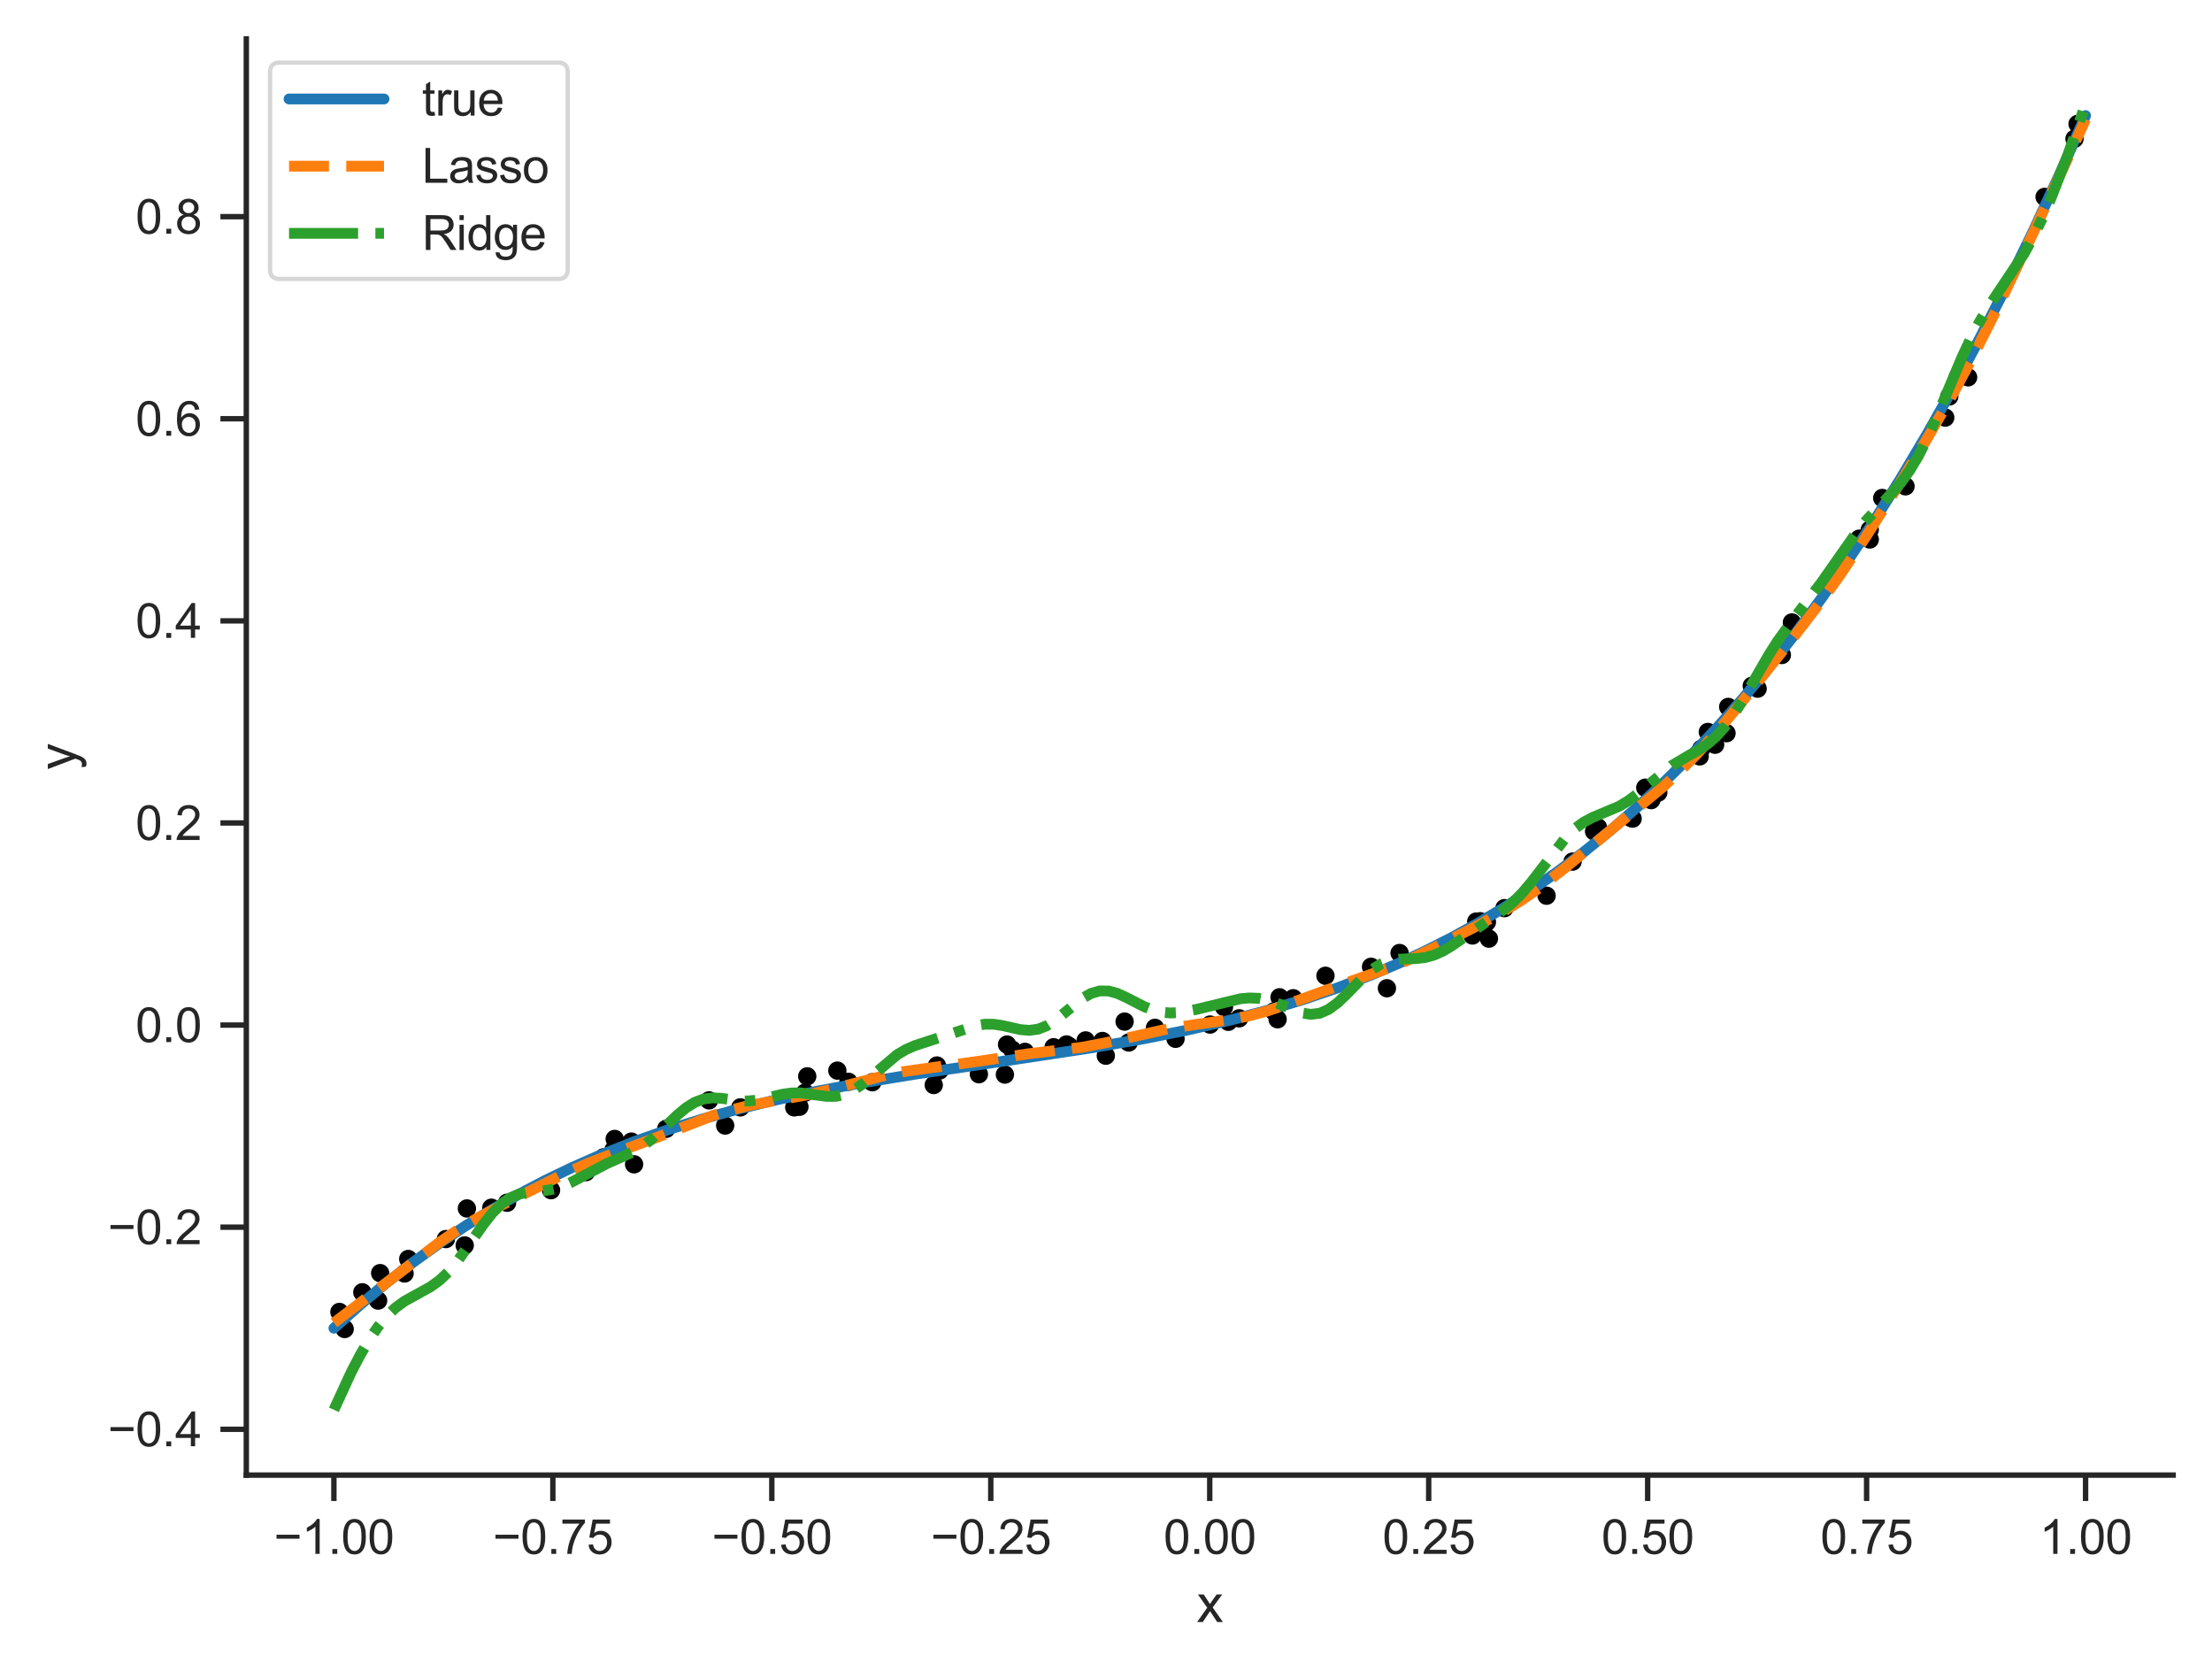 <?xml version="1.0" encoding="utf-8" standalone="no"?>
<!DOCTYPE svg PUBLIC "-//W3C//DTD SVG 1.1//EN"
  "http://www.w3.org/Graphics/SVG/1.1/DTD/svg11.dtd">
<svg xmlns:xlink="http://www.w3.org/1999/xlink" width="409.971pt" height="309.639pt" viewBox="0 0 409.971 309.639" xmlns="http://www.w3.org/2000/svg" version="1.1">
 <defs>
  <style type="text/css">*{stroke-linejoin: round; stroke-linecap: butt}</style>
 </defs>
 <g id="figure_1">
  <g id="patch_1">
   <path d="M 0 309.639 
L 409.971 309.639 
L 409.971 0 
L 0 0 
z
" style="fill: #ffffff"/>
  </g>
  <g id="axes_1">
   <g id="patch_2">
    <path d="M 45.651 273.312 
L 402.771 273.312 
L 402.771 7.2 
L 45.651 7.2 
z
" style="fill: #ffffff"/>
   </g>
   <g id="matplotlib.axis_1">
    <g id="xtick_1">
     <g id="line2d_1">
      <defs>
       <path id="m4ffae5118e" d="M 0 0 
L 0 4.8 
" style="stroke: #262626"/>
      </defs>
      <g>
       <use xlink:href="#m4ffae5118e" x="61.884" y="273.312" style="fill: #262626; stroke: #262626"/>
      </g>
     </g>
     <g id="text_1">
      <!-- −1.00 -->
      <g style="fill: #262626" transform="translate(50.751 287.911) scale(0.088 -0.088)">
       <defs>
        <path id="ArialMT-2212" d="M 3381 1997 
L 356 1997 
L 356 2522 
L 3381 2522 
L 3381 1997 
z
" transform="scale(0.016)"/>
        <path id="ArialMT-31" d="M 2384 0 
L 1822 0 
L 1822 3584 
Q 1619 3391 1289 3197 
Q 959 3003 697 2906 
L 697 3450 
Q 1169 3672 1522 3987 
Q 1875 4303 2022 4600 
L 2384 4600 
L 2384 0 
z
" transform="scale(0.016)"/>
        <path id="ArialMT-2e" d="M 581 0 
L 581 641 
L 1222 641 
L 1222 0 
L 581 0 
z
" transform="scale(0.016)"/>
        <path id="ArialMT-30" d="M 266 2259 
Q 266 3072 433 3567 
Q 600 4063 929 4331 
Q 1259 4600 1759 4600 
Q 2128 4600 2406 4451 
Q 2684 4303 2865 4023 
Q 3047 3744 3150 3342 
Q 3253 2941 3253 2259 
Q 3253 1453 3087 958 
Q 2922 463 2592 192 
Q 2263 -78 1759 -78 
Q 1097 -78 719 397 
Q 266 969 266 2259 
z
M 844 2259 
Q 844 1131 1108 757 
Q 1372 384 1759 384 
Q 2147 384 2411 759 
Q 2675 1134 2675 2259 
Q 2675 3391 2411 3762 
Q 2147 4134 1753 4134 
Q 1366 4134 1134 3806 
Q 844 3388 844 2259 
z
" transform="scale(0.016)"/>
       </defs>
       <use xlink:href="#ArialMT-2212"/>
       <use xlink:href="#ArialMT-31" x="58.398"/>
       <use xlink:href="#ArialMT-2e" x="114.014"/>
       <use xlink:href="#ArialMT-30" x="141.797"/>
       <use xlink:href="#ArialMT-30" x="197.412"/>
      </g>
     </g>
    </g>
    <g id="xtick_2">
     <g id="line2d_2">
      <g>
       <use xlink:href="#m4ffae5118e" x="102.466" y="273.312" style="fill: #262626; stroke: #262626"/>
      </g>
     </g>
     <g id="text_2">
      <!-- −0.75 -->
      <g style="fill: #262626" transform="translate(91.333 287.911) scale(0.088 -0.088)">
       <defs>
        <path id="ArialMT-37" d="M 303 3981 
L 303 4522 
L 3269 4522 
L 3269 4084 
Q 2831 3619 2401 2847 
Q 1972 2075 1738 1259 
Q 1569 684 1522 0 
L 944 0 
Q 953 541 1156 1306 
Q 1359 2072 1739 2783 
Q 2119 3494 2547 3981 
L 303 3981 
z
" transform="scale(0.016)"/>
        <path id="ArialMT-35" d="M 266 1200 
L 856 1250 
Q 922 819 1161 601 
Q 1400 384 1738 384 
Q 2144 384 2425 690 
Q 2706 997 2706 1503 
Q 2706 1984 2436 2262 
Q 2166 2541 1728 2541 
Q 1456 2541 1237 2417 
Q 1019 2294 894 2097 
L 366 2166 
L 809 4519 
L 3088 4519 
L 3088 3981 
L 1259 3981 
L 1013 2750 
Q 1425 3038 1878 3038 
Q 2478 3038 2890 2622 
Q 3303 2206 3303 1553 
Q 3303 931 2941 478 
Q 2500 -78 1738 -78 
Q 1113 -78 717 272 
Q 322 622 266 1200 
z
" transform="scale(0.016)"/>
       </defs>
       <use xlink:href="#ArialMT-2212"/>
       <use xlink:href="#ArialMT-30" x="58.398"/>
       <use xlink:href="#ArialMT-2e" x="114.014"/>
       <use xlink:href="#ArialMT-37" x="141.797"/>
       <use xlink:href="#ArialMT-35" x="197.412"/>
      </g>
     </g>
    </g>
    <g id="xtick_3">
     <g id="line2d_3">
      <g>
       <use xlink:href="#m4ffae5118e" x="143.048" y="273.312" style="fill: #262626; stroke: #262626"/>
      </g>
     </g>
     <g id="text_3">
      <!-- −0.50 -->
      <g style="fill: #262626" transform="translate(131.915 287.911) scale(0.088 -0.088)">
       <use xlink:href="#ArialMT-2212"/>
       <use xlink:href="#ArialMT-30" x="58.398"/>
       <use xlink:href="#ArialMT-2e" x="114.014"/>
       <use xlink:href="#ArialMT-35" x="141.797"/>
       <use xlink:href="#ArialMT-30" x="197.412"/>
      </g>
     </g>
    </g>
    <g id="xtick_4">
     <g id="line2d_4">
      <g>
       <use xlink:href="#m4ffae5118e" x="183.629" y="273.312" style="fill: #262626; stroke: #262626"/>
      </g>
     </g>
     <g id="text_4">
      <!-- −0.25 -->
      <g style="fill: #262626" transform="translate(172.497 287.911) scale(0.088 -0.088)">
       <defs>
        <path id="ArialMT-32" d="M 3222 541 
L 3222 0 
L 194 0 
Q 188 203 259 391 
Q 375 700 629 1000 
Q 884 1300 1366 1694 
Q 2113 2306 2375 2664 
Q 2638 3022 2638 3341 
Q 2638 3675 2398 3904 
Q 2159 4134 1775 4134 
Q 1369 4134 1125 3890 
Q 881 3647 878 3216 
L 300 3275 
Q 359 3922 746 4261 
Q 1134 4600 1788 4600 
Q 2447 4600 2831 4234 
Q 3216 3869 3216 3328 
Q 3216 3053 3103 2787 
Q 2991 2522 2730 2228 
Q 2469 1934 1863 1422 
Q 1356 997 1212 845 
Q 1069 694 975 541 
L 3222 541 
z
" transform="scale(0.016)"/>
       </defs>
       <use xlink:href="#ArialMT-2212"/>
       <use xlink:href="#ArialMT-30" x="58.398"/>
       <use xlink:href="#ArialMT-2e" x="114.014"/>
       <use xlink:href="#ArialMT-32" x="141.797"/>
       <use xlink:href="#ArialMT-35" x="197.412"/>
      </g>
     </g>
    </g>
    <g id="xtick_5">
     <g id="line2d_5">
      <g>
       <use xlink:href="#m4ffae5118e" x="224.211" y="273.312" style="fill: #262626; stroke: #262626"/>
      </g>
     </g>
     <g id="text_5">
      <!-- 0.00 -->
      <g style="fill: #262626" transform="translate(215.648 287.911) scale(0.088 -0.088)">
       <use xlink:href="#ArialMT-30"/>
       <use xlink:href="#ArialMT-2e" x="55.615"/>
       <use xlink:href="#ArialMT-30" x="83.398"/>
       <use xlink:href="#ArialMT-30" x="139.014"/>
      </g>
     </g>
    </g>
    <g id="xtick_6">
     <g id="line2d_6">
      <g>
       <use xlink:href="#m4ffae5118e" x="264.793" y="273.312" style="fill: #262626; stroke: #262626"/>
      </g>
     </g>
     <g id="text_6">
      <!-- 0.25 -->
      <g style="fill: #262626" transform="translate(256.23 287.911) scale(0.088 -0.088)">
       <use xlink:href="#ArialMT-30"/>
       <use xlink:href="#ArialMT-2e" x="55.615"/>
       <use xlink:href="#ArialMT-32" x="83.398"/>
       <use xlink:href="#ArialMT-35" x="139.014"/>
      </g>
     </g>
    </g>
    <g id="xtick_7">
     <g id="line2d_7">
      <g>
       <use xlink:href="#m4ffae5118e" x="305.375" y="273.312" style="fill: #262626; stroke: #262626"/>
      </g>
     </g>
     <g id="text_7">
      <!-- 0.50 -->
      <g style="fill: #262626" transform="translate(296.812 287.911) scale(0.088 -0.088)">
       <use xlink:href="#ArialMT-30"/>
       <use xlink:href="#ArialMT-2e" x="55.615"/>
       <use xlink:href="#ArialMT-35" x="83.398"/>
       <use xlink:href="#ArialMT-30" x="139.014"/>
      </g>
     </g>
    </g>
    <g id="xtick_8">
     <g id="line2d_8">
      <g>
       <use xlink:href="#m4ffae5118e" x="345.957" y="273.312" style="fill: #262626; stroke: #262626"/>
      </g>
     </g>
     <g id="text_8">
      <!-- 0.75 -->
      <g style="fill: #262626" transform="translate(337.394 287.911) scale(0.088 -0.088)">
       <use xlink:href="#ArialMT-30"/>
       <use xlink:href="#ArialMT-2e" x="55.615"/>
       <use xlink:href="#ArialMT-37" x="83.398"/>
       <use xlink:href="#ArialMT-35" x="139.014"/>
      </g>
     </g>
    </g>
    <g id="xtick_9">
     <g id="line2d_9">
      <g>
       <use xlink:href="#m4ffae5118e" x="386.539" y="273.312" style="fill: #262626; stroke: #262626"/>
      </g>
     </g>
     <g id="text_9">
      <!-- 1.00 -->
      <g style="fill: #262626" transform="translate(377.976 287.911) scale(0.088 -0.088)">
       <use xlink:href="#ArialMT-31"/>
       <use xlink:href="#ArialMT-2e" x="55.615"/>
       <use xlink:href="#ArialMT-30" x="83.398"/>
       <use xlink:href="#ArialMT-30" x="139.014"/>
      </g>
     </g>
    </g>
    <g id="text_10">
     <!-- x -->
     <g style="fill: #262626" transform="translate(221.811 300.531) scale(0.096 -0.096)">
      <defs>
       <path id="ArialMT-78" d="M 47 0 
L 1259 1725 
L 138 3319 
L 841 3319 
L 1350 2541 
Q 1494 2319 1581 2169 
Q 1719 2375 1834 2534 
L 2394 3319 
L 3066 3319 
L 1919 1756 
L 3153 0 
L 2463 0 
L 1781 1031 
L 1600 1309 
L 728 0 
L 47 0 
z
" transform="scale(0.016)"/>
      </defs>
      <use xlink:href="#ArialMT-78"/>
     </g>
    </g>
   </g>
   <g id="matplotlib.axis_2">
    <g id="ytick_1">
     <g id="line2d_10">
      <defs>
       <path id="m0f56c3522c" d="M 0 0 
L -4.8 0 
" style="stroke: #262626"/>
      </defs>
      <g>
       <use xlink:href="#m0f56c3522c" x="45.651" y="264.824" style="fill: #262626; stroke: #262626"/>
      </g>
     </g>
     <g id="text_11">
      <!-- −0.4 -->
      <g style="fill: #262626" transform="translate(19.98 267.973) scale(0.088 -0.088)">
       <defs>
        <path id="ArialMT-34" d="M 2069 0 
L 2069 1097 
L 81 1097 
L 81 1613 
L 2172 4581 
L 2631 4581 
L 2631 1613 
L 3250 1613 
L 3250 1097 
L 2631 1097 
L 2631 0 
L 2069 0 
z
M 2069 1613 
L 2069 3678 
L 634 1613 
L 2069 1613 
z
" transform="scale(0.016)"/>
       </defs>
       <use xlink:href="#ArialMT-2212"/>
       <use xlink:href="#ArialMT-30" x="58.398"/>
       <use xlink:href="#ArialMT-2e" x="114.014"/>
       <use xlink:href="#ArialMT-34" x="141.797"/>
      </g>
     </g>
    </g>
    <g id="ytick_2">
     <g id="line2d_11">
      <g>
       <use xlink:href="#m0f56c3522c" x="45.651" y="227.377" style="fill: #262626; stroke: #262626"/>
      </g>
     </g>
     <g id="text_12">
      <!-- −0.2 -->
      <g style="fill: #262626" transform="translate(19.98 230.526) scale(0.088 -0.088)">
       <use xlink:href="#ArialMT-2212"/>
       <use xlink:href="#ArialMT-30" x="58.398"/>
       <use xlink:href="#ArialMT-2e" x="114.014"/>
       <use xlink:href="#ArialMT-32" x="141.797"/>
      </g>
     </g>
    </g>
    <g id="ytick_3">
     <g id="line2d_12">
      <g>
       <use xlink:href="#m0f56c3522c" x="45.651" y="189.93" style="fill: #262626; stroke: #262626"/>
      </g>
     </g>
     <g id="text_13">
      <!-- 0.0 -->
      <g style="fill: #262626" transform="translate(25.119 193.079) scale(0.088 -0.088)">
       <use xlink:href="#ArialMT-30"/>
       <use xlink:href="#ArialMT-2e" x="55.615"/>
       <use xlink:href="#ArialMT-30" x="83.398"/>
      </g>
     </g>
    </g>
    <g id="ytick_4">
     <g id="line2d_13">
      <g>
       <use xlink:href="#m0f56c3522c" x="45.651" y="152.483" style="fill: #262626; stroke: #262626"/>
      </g>
     </g>
     <g id="text_14">
      <!-- 0.2 -->
      <g style="fill: #262626" transform="translate(25.119 155.632) scale(0.088 -0.088)">
       <use xlink:href="#ArialMT-30"/>
       <use xlink:href="#ArialMT-2e" x="55.615"/>
       <use xlink:href="#ArialMT-32" x="83.398"/>
      </g>
     </g>
    </g>
    <g id="ytick_5">
     <g id="line2d_14">
      <g>
       <use xlink:href="#m0f56c3522c" x="45.651" y="115.036" style="fill: #262626; stroke: #262626"/>
      </g>
     </g>
     <g id="text_15">
      <!-- 0.4 -->
      <g style="fill: #262626" transform="translate(25.119 118.185) scale(0.088 -0.088)">
       <use xlink:href="#ArialMT-30"/>
       <use xlink:href="#ArialMT-2e" x="55.615"/>
       <use xlink:href="#ArialMT-34" x="83.398"/>
      </g>
     </g>
    </g>
    <g id="ytick_6">
     <g id="line2d_15">
      <g>
       <use xlink:href="#m0f56c3522c" x="45.651" y="77.589" style="fill: #262626; stroke: #262626"/>
      </g>
     </g>
     <g id="text_16">
      <!-- 0.6 -->
      <g style="fill: #262626" transform="translate(25.119 80.738) scale(0.088 -0.088)">
       <defs>
        <path id="ArialMT-36" d="M 3184 3459 
L 2625 3416 
Q 2550 3747 2413 3897 
Q 2184 4138 1850 4138 
Q 1581 4138 1378 3988 
Q 1113 3794 959 3422 
Q 806 3050 800 2363 
Q 1003 2672 1297 2822 
Q 1591 2972 1913 2972 
Q 2475 2972 2870 2558 
Q 3266 2144 3266 1488 
Q 3266 1056 3080 686 
Q 2894 316 2569 119 
Q 2244 -78 1831 -78 
Q 1128 -78 684 439 
Q 241 956 241 2144 
Q 241 3472 731 4075 
Q 1159 4600 1884 4600 
Q 2425 4600 2770 4297 
Q 3116 3994 3184 3459 
z
M 888 1484 
Q 888 1194 1011 928 
Q 1134 663 1356 523 
Q 1578 384 1822 384 
Q 2178 384 2434 671 
Q 2691 959 2691 1453 
Q 2691 1928 2437 2201 
Q 2184 2475 1800 2475 
Q 1419 2475 1153 2201 
Q 888 1928 888 1484 
z
" transform="scale(0.016)"/>
       </defs>
       <use xlink:href="#ArialMT-30"/>
       <use xlink:href="#ArialMT-2e" x="55.615"/>
       <use xlink:href="#ArialMT-36" x="83.398"/>
      </g>
     </g>
    </g>
    <g id="ytick_7">
     <g id="line2d_16">
      <g>
       <use xlink:href="#m0f56c3522c" x="45.651" y="40.142" style="fill: #262626; stroke: #262626"/>
      </g>
     </g>
     <g id="text_17">
      <!-- 0.8 -->
      <g style="fill: #262626" transform="translate(25.119 43.291) scale(0.088 -0.088)">
       <defs>
        <path id="ArialMT-38" d="M 1131 2484 
Q 781 2613 612 2850 
Q 444 3088 444 3419 
Q 444 3919 803 4259 
Q 1163 4600 1759 4600 
Q 2359 4600 2725 4251 
Q 3091 3903 3091 3403 
Q 3091 3084 2923 2848 
Q 2756 2613 2416 2484 
Q 2838 2347 3058 2040 
Q 3278 1734 3278 1309 
Q 3278 722 2862 322 
Q 2447 -78 1769 -78 
Q 1091 -78 675 323 
Q 259 725 259 1325 
Q 259 1772 486 2073 
Q 713 2375 1131 2484 
z
M 1019 3438 
Q 1019 3113 1228 2906 
Q 1438 2700 1772 2700 
Q 2097 2700 2305 2904 
Q 2513 3109 2513 3406 
Q 2513 3716 2298 3927 
Q 2084 4138 1766 4138 
Q 1444 4138 1231 3931 
Q 1019 3725 1019 3438 
z
M 838 1322 
Q 838 1081 952 856 
Q 1066 631 1291 507 
Q 1516 384 1775 384 
Q 2178 384 2440 643 
Q 2703 903 2703 1303 
Q 2703 1709 2433 1975 
Q 2163 2241 1756 2241 
Q 1359 2241 1098 1978 
Q 838 1716 838 1322 
z
" transform="scale(0.016)"/>
       </defs>
       <use xlink:href="#ArialMT-30"/>
       <use xlink:href="#ArialMT-2e" x="55.615"/>
       <use xlink:href="#ArialMT-38" x="83.398"/>
      </g>
     </g>
    </g>
    <g id="text_18">
     <!-- y -->
     <g style="fill: #262626" transform="translate(13.959 142.656) rotate(-90) scale(0.096 -0.096)">
      <defs>
       <path id="ArialMT-79" d="M 397 -1278 
L 334 -750 
Q 519 -800 656 -800 
Q 844 -800 956 -737 
Q 1069 -675 1141 -563 
Q 1194 -478 1313 -144 
Q 1328 -97 1363 -6 
L 103 3319 
L 709 3319 
L 1400 1397 
Q 1534 1031 1641 628 
Q 1738 1016 1872 1384 
L 2581 3319 
L 3144 3319 
L 1881 -56 
Q 1678 -603 1566 -809 
Q 1416 -1088 1222 -1217 
Q 1028 -1347 759 -1347 
Q 597 -1347 397 -1278 
z
" transform="scale(0.016)"/>
      </defs>
      <use xlink:href="#ArialMT-79"/>
     </g>
    </g>
   </g>
   <g id="line2d_17">
    <defs>
     <path id="m1224a6c3ea" d="M 0 1.2 
C 0.318 1.2 0.623 1.074 0.849 0.849 
C 1.074 0.623 1.2 0.318 1.2 0 
C 1.2 -0.318 1.074 -0.623 0.849 -0.849 
C 0.623 -1.074 0.318 -1.2 0 -1.2 
C -0.318 -1.2 -0.623 -1.074 -0.849 -0.849 
C -1.074 -0.623 -1.2 -0.318 -1.2 0 
C -1.2 0.318 -1.074 0.623 -0.849 0.849 
C -0.623 1.074 -0.318 1.2 0 1.2 
z
" style="stroke: #000000"/>
    </defs>
    <g clip-path="url(#p8f80395a27)">
     <use xlink:href="#m1224a6c3ea" x="275.954" y="173.915" style="stroke: #000000"/>
     <use xlink:href="#m1224a6c3ea" x="272.902" y="173.33" style="stroke: #000000"/>
     <use xlink:href="#m1224a6c3ea" x="186.645" y="193.536" style="stroke: #000000"/>
     <use xlink:href="#m1224a6c3ea" x="315.018" y="140.147" style="stroke: #000000"/>
     <use xlink:href="#m1224a6c3ea" x="149.613" y="199.432" style="stroke: #000000"/>
     <use xlink:href="#m1224a6c3ea" x="208.435" y="189.285" style="stroke: #000000"/>
     <use xlink:href="#m1224a6c3ea" x="161.678" y="200.52" style="stroke: #000000"/>
     <use xlink:href="#m1224a6c3ea" x="330.25" y="121.358" style="stroke: #000000"/>
     <use xlink:href="#m1224a6c3ea" x="93.984" y="222.85" style="stroke: #000000"/>
     <use xlink:href="#m1224a6c3ea" x="229.668" y="188.678" style="stroke: #000000"/>
     <use xlink:href="#m1224a6c3ea" x="302.592" y="151.676" style="stroke: #000000"/>
     <use xlink:href="#m1224a6c3ea" x="227.654" y="189.321" style="stroke: #000000"/>
     <use xlink:href="#m1224a6c3ea" x="361.282" y="73.46" style="stroke: #000000"/>
     <use xlink:href="#m1224a6c3ea" x="117.023" y="211.519" style="stroke: #000000"/>
     <use xlink:href="#m1224a6c3ea" x="384.491" y="25.712" style="stroke: #000000"/>
     <use xlink:href="#m1224a6c3ea" x="198.201" y="193.863" style="stroke: #000000"/>
     <use xlink:href="#m1224a6c3ea" x="147.203" y="205.176" style="stroke: #000000"/>
     <use xlink:href="#m1224a6c3ea" x="197.672" y="193.519" style="stroke: #000000"/>
     <use xlink:href="#m1224a6c3ea" x="111.865" y="214.429" style="stroke: #000000"/>
     <use xlink:href="#m1224a6c3ea" x="254.108" y="179.128" style="stroke: #000000"/>
     <use xlink:href="#m1224a6c3ea" x="306.034" y="148.241" style="stroke: #000000"/>
     <use xlink:href="#m1224a6c3ea" x="186.249" y="199.103" style="stroke: #000000"/>
     <use xlink:href="#m1224a6c3ea" x="296.177" y="153.309" style="stroke: #000000"/>
     <use xlink:href="#m1224a6c3ea" x="324.673" y="127.075" style="stroke: #000000"/>
     <use xlink:href="#m1224a6c3ea" x="236.792" y="188.854" style="stroke: #000000"/>
     <use xlink:href="#m1224a6c3ea" x="209.2" y="193.158" style="stroke: #000000"/>
     <use xlink:href="#m1224a6c3ea" x="62.905" y="243.085" style="stroke: #000000"/>
     <use xlink:href="#m1224a6c3ea" x="123.486" y="209.149" style="stroke: #000000"/>
     <use xlink:href="#m1224a6c3ea" x="149.206" y="202.458" style="stroke: #000000"/>
     <use xlink:href="#m1224a6c3ea" x="237.149" y="184.782" style="stroke: #000000"/>
     <use xlink:href="#m1224a6c3ea" x="102.133" y="220.52" style="stroke: #000000"/>
     <use xlink:href="#m1224a6c3ea" x="187.599" y="194.485" style="stroke: #000000"/>
     <use xlink:href="#m1224a6c3ea" x="385.054" y="22.966" style="stroke: #000000"/>
     <use xlink:href="#m1224a6c3ea" x="257.052" y="183.105" style="stroke: #000000"/>
     <use xlink:href="#m1224a6c3ea" x="137.221" y="205.179" style="stroke: #000000"/>
     <use xlink:href="#m1224a6c3ea" x="86.131" y="230.756" style="stroke: #000000"/>
     <use xlink:href="#m1224a6c3ea" x="274.333" y="170.694" style="stroke: #000000"/>
     <use xlink:href="#m1224a6c3ea" x="274.867" y="172.421" style="stroke: #000000"/>
     <use xlink:href="#m1224a6c3ea" x="360.527" y="77.373" style="stroke: #000000"/>
     <use xlink:href="#m1224a6c3ea" x="91.067" y="223.775" style="stroke: #000000"/>
     <use xlink:href="#m1224a6c3ea" x="278.834" y="168.264" style="stroke: #000000"/>
     <use xlink:href="#m1224a6c3ea" x="63.881" y="246.241" style="stroke: #000000"/>
     <use xlink:href="#m1224a6c3ea" x="332.111" y="115.33" style="stroke: #000000"/>
     <use xlink:href="#m1224a6c3ea" x="273.603" y="170.755" style="stroke: #000000"/>
     <use xlink:href="#m1224a6c3ea" x="315.301" y="138.763" style="stroke: #000000"/>
     <use xlink:href="#m1224a6c3ea" x="181.429" y="199.036" style="stroke: #000000"/>
     <use xlink:href="#m1224a6c3ea" x="291.461" y="159.64" style="stroke: #000000"/>
     <use xlink:href="#m1224a6c3ea" x="204.952" y="195.604" style="stroke: #000000"/>
     <use xlink:href="#m1224a6c3ea" x="204.323" y="192.879" style="stroke: #000000"/>
     <use xlink:href="#m1224a6c3ea" x="306.197" y="147.806" style="stroke: #000000"/>
     <use xlink:href="#m1224a6c3ea" x="364.768" y="69.908" style="stroke: #000000"/>
     <use xlink:href="#m1224a6c3ea" x="74.984" y="235.951" style="stroke: #000000"/>
     <use xlink:href="#m1224a6c3ea" x="131.412" y="203.884" style="stroke: #000000"/>
     <use xlink:href="#m1224a6c3ea" x="304.932" y="145.951" style="stroke: #000000"/>
     <use xlink:href="#m1224a6c3ea" x="239.684" y="184.958" style="stroke: #000000"/>
     <use xlink:href="#m1224a6c3ea" x="148.162" y="205.068" style="stroke: #000000"/>
     <use xlink:href="#m1224a6c3ea" x="236.11" y="187.39" style="stroke: #000000"/>
     <use xlink:href="#m1224a6c3ea" x="113.927" y="211.028" style="stroke: #000000"/>
     <use xlink:href="#m1224a6c3ea" x="214.058" y="190.441" style="stroke: #000000"/>
     <use xlink:href="#m1224a6c3ea" x="70.082" y="240.978" style="stroke: #000000"/>
     <use xlink:href="#m1224a6c3ea" x="320.303" y="130.982" style="stroke: #000000"/>
     <use xlink:href="#m1224a6c3ea" x="348.852" y="92.271" style="stroke: #000000"/>
     <use xlink:href="#m1224a6c3ea" x="226.85" y="186.58" style="stroke: #000000"/>
     <use xlink:href="#m1224a6c3ea" x="259.397" y="176.578" style="stroke: #000000"/>
     <use xlink:href="#m1224a6c3ea" x="70.461" y="235.89" style="stroke: #000000"/>
     <use xlink:href="#m1224a6c3ea" x="378.939" y="36.485" style="stroke: #000000"/>
     <use xlink:href="#m1224a6c3ea" x="75.663" y="233.272" style="stroke: #000000"/>
     <use xlink:href="#m1224a6c3ea" x="82.639" y="229.578" style="stroke: #000000"/>
     <use xlink:href="#m1224a6c3ea" x="86.535" y="223.906" style="stroke: #000000"/>
     <use xlink:href="#m1224a6c3ea" x="217.876" y="192.474" style="stroke: #000000"/>
     <use xlink:href="#m1224a6c3ea" x="173.649" y="197.422" style="stroke: #000000"/>
     <use xlink:href="#m1224a6c3ea" x="108.598" y="217.18" style="stroke: #000000"/>
     <use xlink:href="#m1224a6c3ea" x="295.449" y="154.044" style="stroke: #000000"/>
     <use xlink:href="#m1224a6c3ea" x="157.247" y="200.436" style="stroke: #000000"/>
     <use xlink:href="#m1224a6c3ea" x="362.864" y="69.827" style="stroke: #000000"/>
     <use xlink:href="#m1224a6c3ea" x="173.06" y="201.038" style="stroke: #000000"/>
     <use xlink:href="#m1224a6c3ea" x="302.32" y="151.558" style="stroke: #000000"/>
     <use xlink:href="#m1224a6c3ea" x="67.153" y="239.443" style="stroke: #000000"/>
     <use xlink:href="#m1224a6c3ea" x="117.526" y="215.731" style="stroke: #000000"/>
     <use xlink:href="#m1224a6c3ea" x="346.537" y="98.164" style="stroke: #000000"/>
     <use xlink:href="#m1224a6c3ea" x="274.313" y="172.634" style="stroke: #000000"/>
     <use xlink:href="#m1224a6c3ea" x="275.586" y="170.844" style="stroke: #000000"/>
     <use xlink:href="#m1224a6c3ea" x="113.71" y="213.063" style="stroke: #000000"/>
     <use xlink:href="#m1224a6c3ea" x="325.759" y="127.596" style="stroke: #000000"/>
     <use xlink:href="#m1224a6c3ea" x="319.991" y="135.847" style="stroke: #000000"/>
     <use xlink:href="#m1224a6c3ea" x="316.526" y="135.622" style="stroke: #000000"/>
     <use xlink:href="#m1224a6c3ea" x="201.212" y="192.773" style="stroke: #000000"/>
     <use xlink:href="#m1224a6c3ea" x="134.405" y="208.547" style="stroke: #000000"/>
     <use xlink:href="#m1224a6c3ea" x="155.194" y="198.368" style="stroke: #000000"/>
     <use xlink:href="#m1224a6c3ea" x="224.273" y="189.833" style="stroke: #000000"/>
     <use xlink:href="#m1224a6c3ea" x="245.662" y="180.797" style="stroke: #000000"/>
     <use xlink:href="#m1224a6c3ea" x="195.278" y="194.036" style="stroke: #000000"/>
     <use xlink:href="#m1224a6c3ea" x="307.345" y="146.846" style="stroke: #000000"/>
     <use xlink:href="#m1224a6c3ea" x="353.166" y="90.105" style="stroke: #000000"/>
     <use xlink:href="#m1224a6c3ea" x="317.88" y="137.987" style="stroke: #000000"/>
     <use xlink:href="#m1224a6c3ea" x="346.543" y="99.957" style="stroke: #000000"/>
     <use xlink:href="#m1224a6c3ea" x="286.643" y="165.962" style="stroke: #000000"/>
     <use xlink:href="#m1224a6c3ea" x="344.575" y="99.809" style="stroke: #000000"/>
     <use xlink:href="#m1224a6c3ea" x="174.146" y="198.343" style="stroke: #000000"/>
     <use xlink:href="#m1224a6c3ea" x="189.97" y="194.896" style="stroke: #000000"/>
    </g>
   </g>
   <g id="line2d_18">
    <path d="M 61.884 246.1 
L 66.778 241.735 
L 71.673 237.664 
L 76.567 233.875 
L 81.461 230.355 
L 86.355 227.092 
L 91.25 224.074 
L 96.144 221.289 
L 101.038 218.723 
L 105.933 216.366 
L 110.827 214.204 
L 117.353 211.604 
L 123.878 209.301 
L 130.404 207.265 
L 136.93 205.467 
L 143.455 203.879 
L 151.613 202.142 
L 159.77 200.629 
L 169.558 199.029 
L 185.873 196.627 
L 202.187 194.163 
L 211.976 192.465 
L 220.133 190.836 
L 228.29 188.952 
L 234.816 187.223 
L 241.341 185.264 
L 247.867 183.048 
L 254.393 180.544 
L 259.287 178.46 
L 264.181 176.185 
L 269.076 173.708 
L 273.97 171.016 
L 278.864 168.096 
L 283.758 164.937 
L 288.653 161.526 
L 293.547 157.85 
L 298.441 153.898 
L 303.336 149.657 
L 308.23 145.115 
L 313.124 140.259 
L 318.018 135.077 
L 322.913 129.557 
L 327.807 123.687 
L 332.701 117.453 
L 337.596 110.845 
L 342.49 103.849 
L 347.384 96.453 
L 352.278 88.646 
L 357.173 80.414 
L 362.067 71.745 
L 366.961 62.627 
L 371.856 53.047 
L 376.75 42.994 
L 381.644 32.455 
L 386.539 21.418 
L 386.539 21.418 
" clip-path="url(#p8f80395a27)" style="fill: none; stroke: #1f77b4; stroke-width: 2; stroke-linecap: round"/>
   </g>
   <g id="line2d_19">
    <path d="M 61.884 245.107 
L 81.461 230.164 
L 84.724 227.958 
L 87.987 225.984 
L 92.881 223.352 
L 104.301 217.622 
L 109.195 215.452 
L 114.09 213.59 
L 122.247 210.565 
L 132.035 206.723 
L 135.298 205.699 
L 138.561 204.888 
L 143.455 203.967 
L 149.981 202.791 
L 154.875 201.634 
L 164.664 199.095 
L 167.927 198.48 
L 172.821 197.803 
L 180.978 196.697 
L 190.767 195.228 
L 200.556 194.046 
L 205.45 193.098 
L 216.87 190.534 
L 221.764 189.801 
L 228.29 188.878 
L 231.553 188.218 
L 234.816 187.344 
L 239.71 185.683 
L 249.498 182.125 
L 257.656 179.266 
L 260.918 177.913 
L 265.813 175.601 
L 273.97 171.43 
L 278.864 168.739 
L 282.127 166.715 
L 285.39 164.442 
L 290.284 160.626 
L 308.23 145.785 
L 311.493 142.761 
L 314.756 139.442 
L 318.018 135.822 
L 322.913 129.958 
L 332.701 117.693 
L 337.596 111.306 
L 340.858 106.787 
L 345.753 99.547 
L 352.278 89.282 
L 357.173 81.261 
L 362.067 72.764 
L 365.33 66.704 
L 370.224 57 
L 376.75 43.318 
L 384.907 25.717 
L 386.539 22.099 
L 386.539 22.099 
" clip-path="url(#p8f80395a27)" style="fill: none; stroke-dasharray: 7.4,3.2; stroke-dashoffset: 0; stroke: #ff7f0e; stroke-width: 2"/>
   </g>
   <g id="line2d_20">
    <path d="M 61.884 261.216 
L 65.147 254.133 
L 66.778 251.018 
L 68.41 248.24 
L 70.041 245.845 
L 71.673 243.867 
L 73.304 242.306 
L 74.935 241.11 
L 79.83 238.398 
L 81.461 237.22 
L 83.093 235.682 
L 84.724 233.76 
L 87.987 229.144 
L 89.618 226.815 
L 91.25 224.747 
L 92.881 223.1 
L 94.513 221.947 
L 96.144 221.26 
L 97.775 220.922 
L 101.038 220.599 
L 102.67 220.291 
L 104.301 219.767 
L 105.933 219.031 
L 112.458 215.6 
L 117.353 213.427 
L 118.984 212.441 
L 120.615 211.209 
L 123.878 208.173 
L 125.51 206.619 
L 127.141 205.262 
L 128.773 204.242 
L 130.404 203.631 
L 132.035 203.416 
L 133.667 203.498 
L 136.93 203.933 
L 138.561 203.996 
L 140.193 203.854 
L 143.455 203.118 
L 145.087 202.74 
L 146.718 202.511 
L 148.35 202.491 
L 151.613 202.932 
L 153.244 203.147 
L 154.875 203.145 
L 156.507 202.796 
L 158.138 202.044 
L 159.77 200.918 
L 166.295 195.405 
L 167.927 194.446 
L 169.558 193.734 
L 180.978 190.006 
L 182.61 189.763 
L 184.241 189.783 
L 185.873 190.039 
L 189.136 190.772 
L 190.767 190.91 
L 192.398 190.691 
L 194.03 190.044 
L 195.661 188.997 
L 200.556 185.007 
L 202.187 184.075 
L 203.818 183.602 
L 205.45 183.618 
L 207.081 184.061 
L 208.713 184.799 
L 211.976 186.478 
L 213.607 187.126 
L 215.238 187.534 
L 216.87 187.688 
L 218.501 187.617 
L 221.764 187.024 
L 229.921 185.049 
L 231.553 184.905 
L 233.184 184.967 
L 234.816 185.265 
L 236.447 185.785 
L 241.341 187.704 
L 242.973 187.945 
L 244.604 187.74 
L 246.236 187.026 
L 247.867 185.835 
L 249.498 184.292 
L 252.761 180.953 
L 254.393 179.57 
L 256.024 178.569 
L 257.656 177.975 
L 259.287 177.719 
L 262.55 177.606 
L 264.181 177.408 
L 265.813 176.955 
L 267.444 176.218 
L 269.076 175.242 
L 278.864 168.458 
L 280.496 167.086 
L 282.127 165.445 
L 283.758 163.521 
L 290.284 155.069 
L 291.916 153.502 
L 293.547 152.317 
L 295.178 151.456 
L 300.073 149.397 
L 301.704 148.426 
L 303.336 147.223 
L 309.861 141.839 
L 313.124 139.907 
L 314.756 138.998 
L 316.387 137.92 
L 318.018 136.523 
L 319.65 134.708 
L 321.281 132.46 
L 322.913 129.853 
L 327.807 121.382 
L 329.438 118.815 
L 332.701 114.306 
L 337.596 107.907 
L 344.121 98.616 
L 345.753 96.581 
L 349.016 93.054 
L 350.647 91.351 
L 352.278 89.462 
L 353.91 87.217 
L 355.541 84.502 
L 357.173 81.29 
L 360.436 73.763 
L 363.698 66.032 
L 365.33 62.565 
L 366.961 59.493 
L 368.593 56.796 
L 375.119 47.024 
L 376.75 44.069 
L 378.381 40.733 
L 380.013 37.022 
L 383.276 28.641 
L 386.539 19.296 
L 386.539 19.296 
" clip-path="url(#p8f80395a27)" style="fill: none; stroke-dasharray: 12.8,3.2,2,3.2; stroke-dashoffset: 0; stroke: #2ca02c; stroke-width: 2"/>
   </g>
   <g id="patch_3">
    <path d="M 45.651 273.312 
L 45.651 7.2 
" style="fill: none; stroke: #262626; stroke-linejoin: miter; stroke-linecap: square"/>
   </g>
   <g id="patch_4">
    <path d="M 45.651 273.312 
L 402.771 273.312 
" style="fill: none; stroke: #262626; stroke-linejoin: miter; stroke-linecap: square"/>
   </g>
   <g id="legend_1">
    <g id="patch_5">
     <path d="M 51.811 51.687 
L 103.452 51.687 
Q 105.212 51.687 105.212 49.927 
L 105.212 13.36 
Q 105.212 11.6 103.452 11.6 
L 51.811 11.6 
Q 50.051 11.6 50.051 13.36 
L 50.051 49.927 
Q 50.051 51.687 51.811 51.687 
z
" style="fill: #ffffff; opacity: 0.8; stroke: #cccccc; stroke-width: 0.8; stroke-linejoin: miter"/>
    </g>
    <g id="line2d_21">
     <path d="M 53.571 18.339 
L 62.371 18.339 
L 71.171 18.339 
" style="fill: none; stroke: #1f77b4; stroke-width: 2; stroke-linecap: round"/>
    </g>
    <g id="text_19">
     <!-- true -->
     <g style="fill: #262626" transform="translate(78.211 21.419) scale(0.088 -0.088)">
      <defs>
       <path id="ArialMT-74" d="M 1650 503 
L 1731 6 
Q 1494 -44 1306 -44 
Q 1000 -44 831 53 
Q 663 150 594 308 
Q 525 466 525 972 
L 525 2881 
L 113 2881 
L 113 3319 
L 525 3319 
L 525 4141 
L 1084 4478 
L 1084 3319 
L 1650 3319 
L 1650 2881 
L 1084 2881 
L 1084 941 
Q 1084 700 1114 631 
Q 1144 563 1211 522 
Q 1278 481 1403 481 
Q 1497 481 1650 503 
z
" transform="scale(0.016)"/>
       <path id="ArialMT-72" d="M 416 0 
L 416 3319 
L 922 3319 
L 922 2816 
Q 1116 3169 1280 3281 
Q 1444 3394 1641 3394 
Q 1925 3394 2219 3213 
L 2025 2691 
Q 1819 2813 1613 2813 
Q 1428 2813 1281 2702 
Q 1134 2591 1072 2394 
Q 978 2094 978 1738 
L 978 0 
L 416 0 
z
" transform="scale(0.016)"/>
       <path id="ArialMT-75" d="M 2597 0 
L 2597 488 
Q 2209 -75 1544 -75 
Q 1250 -75 995 37 
Q 741 150 617 320 
Q 494 491 444 738 
Q 409 903 409 1263 
L 409 3319 
L 972 3319 
L 972 1478 
Q 972 1038 1006 884 
Q 1059 663 1231 536 
Q 1403 409 1656 409 
Q 1909 409 2131 539 
Q 2353 669 2445 892 
Q 2538 1116 2538 1541 
L 2538 3319 
L 3100 3319 
L 3100 0 
L 2597 0 
z
" transform="scale(0.016)"/>
       <path id="ArialMT-65" d="M 2694 1069 
L 3275 997 
Q 3138 488 2766 206 
Q 2394 -75 1816 -75 
Q 1088 -75 661 373 
Q 234 822 234 1631 
Q 234 2469 665 2931 
Q 1097 3394 1784 3394 
Q 2450 3394 2872 2941 
Q 3294 2488 3294 1666 
Q 3294 1616 3291 1516 
L 816 1516 
Q 847 969 1125 678 
Q 1403 388 1819 388 
Q 2128 388 2347 550 
Q 2566 713 2694 1069 
z
M 847 1978 
L 2700 1978 
Q 2663 2397 2488 2606 
Q 2219 2931 1791 2931 
Q 1403 2931 1139 2672 
Q 875 2413 847 1978 
z
" transform="scale(0.016)"/>
      </defs>
      <use xlink:href="#ArialMT-74"/>
      <use xlink:href="#ArialMT-72" x="27.783"/>
      <use xlink:href="#ArialMT-75" x="61.084"/>
      <use xlink:href="#ArialMT-65" x="116.699"/>
     </g>
    </g>
    <g id="line2d_22">
     <path d="M 53.571 30.787 
L 62.371 30.787 
L 71.171 30.787 
" style="fill: none; stroke-dasharray: 7.4,3.2; stroke-dashoffset: 0; stroke: #ff7f0e; stroke-width: 2"/>
    </g>
    <g id="text_20">
     <!-- Lasso -->
     <g style="fill: #262626" transform="translate(78.211 33.867) scale(0.088 -0.088)">
      <defs>
       <path id="ArialMT-4c" d="M 469 0 
L 469 4581 
L 1075 4581 
L 1075 541 
L 3331 541 
L 3331 0 
L 469 0 
z
" transform="scale(0.016)"/>
       <path id="ArialMT-61" d="M 2588 409 
Q 2275 144 1986 34 
Q 1697 -75 1366 -75 
Q 819 -75 525 192 
Q 231 459 231 875 
Q 231 1119 342 1320 
Q 453 1522 633 1644 
Q 813 1766 1038 1828 
Q 1203 1872 1538 1913 
Q 2219 1994 2541 2106 
Q 2544 2222 2544 2253 
Q 2544 2597 2384 2738 
Q 2169 2928 1744 2928 
Q 1347 2928 1158 2789 
Q 969 2650 878 2297 
L 328 2372 
Q 403 2725 575 2942 
Q 747 3159 1072 3276 
Q 1397 3394 1825 3394 
Q 2250 3394 2515 3294 
Q 2781 3194 2906 3042 
Q 3031 2891 3081 2659 
Q 3109 2516 3109 2141 
L 3109 1391 
Q 3109 606 3145 398 
Q 3181 191 3288 0 
L 2700 0 
Q 2613 175 2588 409 
z
M 2541 1666 
Q 2234 1541 1622 1453 
Q 1275 1403 1131 1340 
Q 988 1278 909 1158 
Q 831 1038 831 891 
Q 831 666 1001 516 
Q 1172 366 1500 366 
Q 1825 366 2078 508 
Q 2331 650 2450 897 
Q 2541 1088 2541 1459 
L 2541 1666 
z
" transform="scale(0.016)"/>
       <path id="ArialMT-73" d="M 197 991 
L 753 1078 
Q 800 744 1014 566 
Q 1228 388 1613 388 
Q 2000 388 2187 545 
Q 2375 703 2375 916 
Q 2375 1106 2209 1216 
Q 2094 1291 1634 1406 
Q 1016 1563 777 1677 
Q 538 1791 414 1992 
Q 291 2194 291 2438 
Q 291 2659 392 2848 
Q 494 3038 669 3163 
Q 800 3259 1026 3326 
Q 1253 3394 1513 3394 
Q 1903 3394 2198 3281 
Q 2494 3169 2634 2976 
Q 2775 2784 2828 2463 
L 2278 2388 
Q 2241 2644 2061 2787 
Q 1881 2931 1553 2931 
Q 1166 2931 1000 2803 
Q 834 2675 834 2503 
Q 834 2394 903 2306 
Q 972 2216 1119 2156 
Q 1203 2125 1616 2013 
Q 2213 1853 2448 1751 
Q 2684 1650 2818 1456 
Q 2953 1263 2953 975 
Q 2953 694 2789 445 
Q 2625 197 2315 61 
Q 2006 -75 1616 -75 
Q 969 -75 630 194 
Q 291 463 197 991 
z
" transform="scale(0.016)"/>
       <path id="ArialMT-6f" d="M 213 1659 
Q 213 2581 725 3025 
Q 1153 3394 1769 3394 
Q 2453 3394 2887 2945 
Q 3322 2497 3322 1706 
Q 3322 1066 3130 698 
Q 2938 331 2570 128 
Q 2203 -75 1769 -75 
Q 1072 -75 642 372 
Q 213 819 213 1659 
z
M 791 1659 
Q 791 1022 1069 705 
Q 1347 388 1769 388 
Q 2188 388 2466 706 
Q 2744 1025 2744 1678 
Q 2744 2294 2464 2611 
Q 2184 2928 1769 2928 
Q 1347 2928 1069 2612 
Q 791 2297 791 1659 
z
" transform="scale(0.016)"/>
      </defs>
      <use xlink:href="#ArialMT-4c"/>
      <use xlink:href="#ArialMT-61" x="55.615"/>
      <use xlink:href="#ArialMT-73" x="111.23"/>
      <use xlink:href="#ArialMT-73" x="161.23"/>
      <use xlink:href="#ArialMT-6f" x="211.23"/>
     </g>
    </g>
    <g id="line2d_23">
     <path d="M 53.571 43.235 
L 62.371 43.235 
L 71.171 43.235 
" style="fill: none; stroke-dasharray: 12.8,3.2,2,3.2; stroke-dashoffset: 0; stroke: #2ca02c; stroke-width: 2"/>
    </g>
    <g id="text_21">
     <!-- Ridge -->
     <g style="fill: #262626" transform="translate(78.211 46.315) scale(0.088 -0.088)">
      <defs>
       <path id="ArialMT-52" d="M 503 0 
L 503 4581 
L 2534 4581 
Q 3147 4581 3465 4457 
Q 3784 4334 3975 4021 
Q 4166 3709 4166 3331 
Q 4166 2844 3850 2509 
Q 3534 2175 2875 2084 
Q 3116 1969 3241 1856 
Q 3506 1613 3744 1247 
L 4541 0 
L 3778 0 
L 3172 953 
Q 2906 1366 2734 1584 
Q 2563 1803 2427 1890 
Q 2291 1978 2150 2013 
Q 2047 2034 1813 2034 
L 1109 2034 
L 1109 0 
L 503 0 
z
M 1109 2559 
L 2413 2559 
Q 2828 2559 3062 2645 
Q 3297 2731 3419 2920 
Q 3541 3109 3541 3331 
Q 3541 3656 3305 3865 
Q 3069 4075 2559 4075 
L 1109 4075 
L 1109 2559 
z
" transform="scale(0.016)"/>
       <path id="ArialMT-69" d="M 425 3934 
L 425 4581 
L 988 4581 
L 988 3934 
L 425 3934 
z
M 425 0 
L 425 3319 
L 988 3319 
L 988 0 
L 425 0 
z
" transform="scale(0.016)"/>
       <path id="ArialMT-64" d="M 2575 0 
L 2575 419 
Q 2259 -75 1647 -75 
Q 1250 -75 917 144 
Q 584 363 401 755 
Q 219 1147 219 1656 
Q 219 2153 384 2558 
Q 550 2963 881 3178 
Q 1213 3394 1622 3394 
Q 1922 3394 2156 3267 
Q 2391 3141 2538 2938 
L 2538 4581 
L 3097 4581 
L 3097 0 
L 2575 0 
z
M 797 1656 
Q 797 1019 1065 703 
Q 1334 388 1700 388 
Q 2069 388 2326 689 
Q 2584 991 2584 1609 
Q 2584 2291 2321 2609 
Q 2059 2928 1675 2928 
Q 1300 2928 1048 2622 
Q 797 2316 797 1656 
z
" transform="scale(0.016)"/>
       <path id="ArialMT-67" d="M 319 -275 
L 866 -356 
Q 900 -609 1056 -725 
Q 1266 -881 1628 -881 
Q 2019 -881 2231 -725 
Q 2444 -569 2519 -288 
Q 2563 -116 2559 434 
Q 2191 0 1641 0 
Q 956 0 581 494 
Q 206 988 206 1678 
Q 206 2153 378 2554 
Q 550 2956 876 3175 
Q 1203 3394 1644 3394 
Q 2231 3394 2613 2919 
L 2613 3319 
L 3131 3319 
L 3131 450 
Q 3131 -325 2973 -648 
Q 2816 -972 2473 -1159 
Q 2131 -1347 1631 -1347 
Q 1038 -1347 672 -1080 
Q 306 -813 319 -275 
z
M 784 1719 
Q 784 1066 1043 766 
Q 1303 466 1694 466 
Q 2081 466 2343 764 
Q 2606 1063 2606 1700 
Q 2606 2309 2336 2618 
Q 2066 2928 1684 2928 
Q 1309 2928 1046 2623 
Q 784 2319 784 1719 
z
" transform="scale(0.016)"/>
      </defs>
      <use xlink:href="#ArialMT-52"/>
      <use xlink:href="#ArialMT-69" x="72.217"/>
      <use xlink:href="#ArialMT-64" x="94.434"/>
      <use xlink:href="#ArialMT-67" x="150.049"/>
      <use xlink:href="#ArialMT-65" x="205.664"/>
     </g>
    </g>
   </g>
  </g>
 </g>
 <defs>
  <clipPath id="p8f80395a27">
   <rect x="45.651" y="7.2" width="357.12" height="266.112"/>
  </clipPath>
 </defs>
</svg>